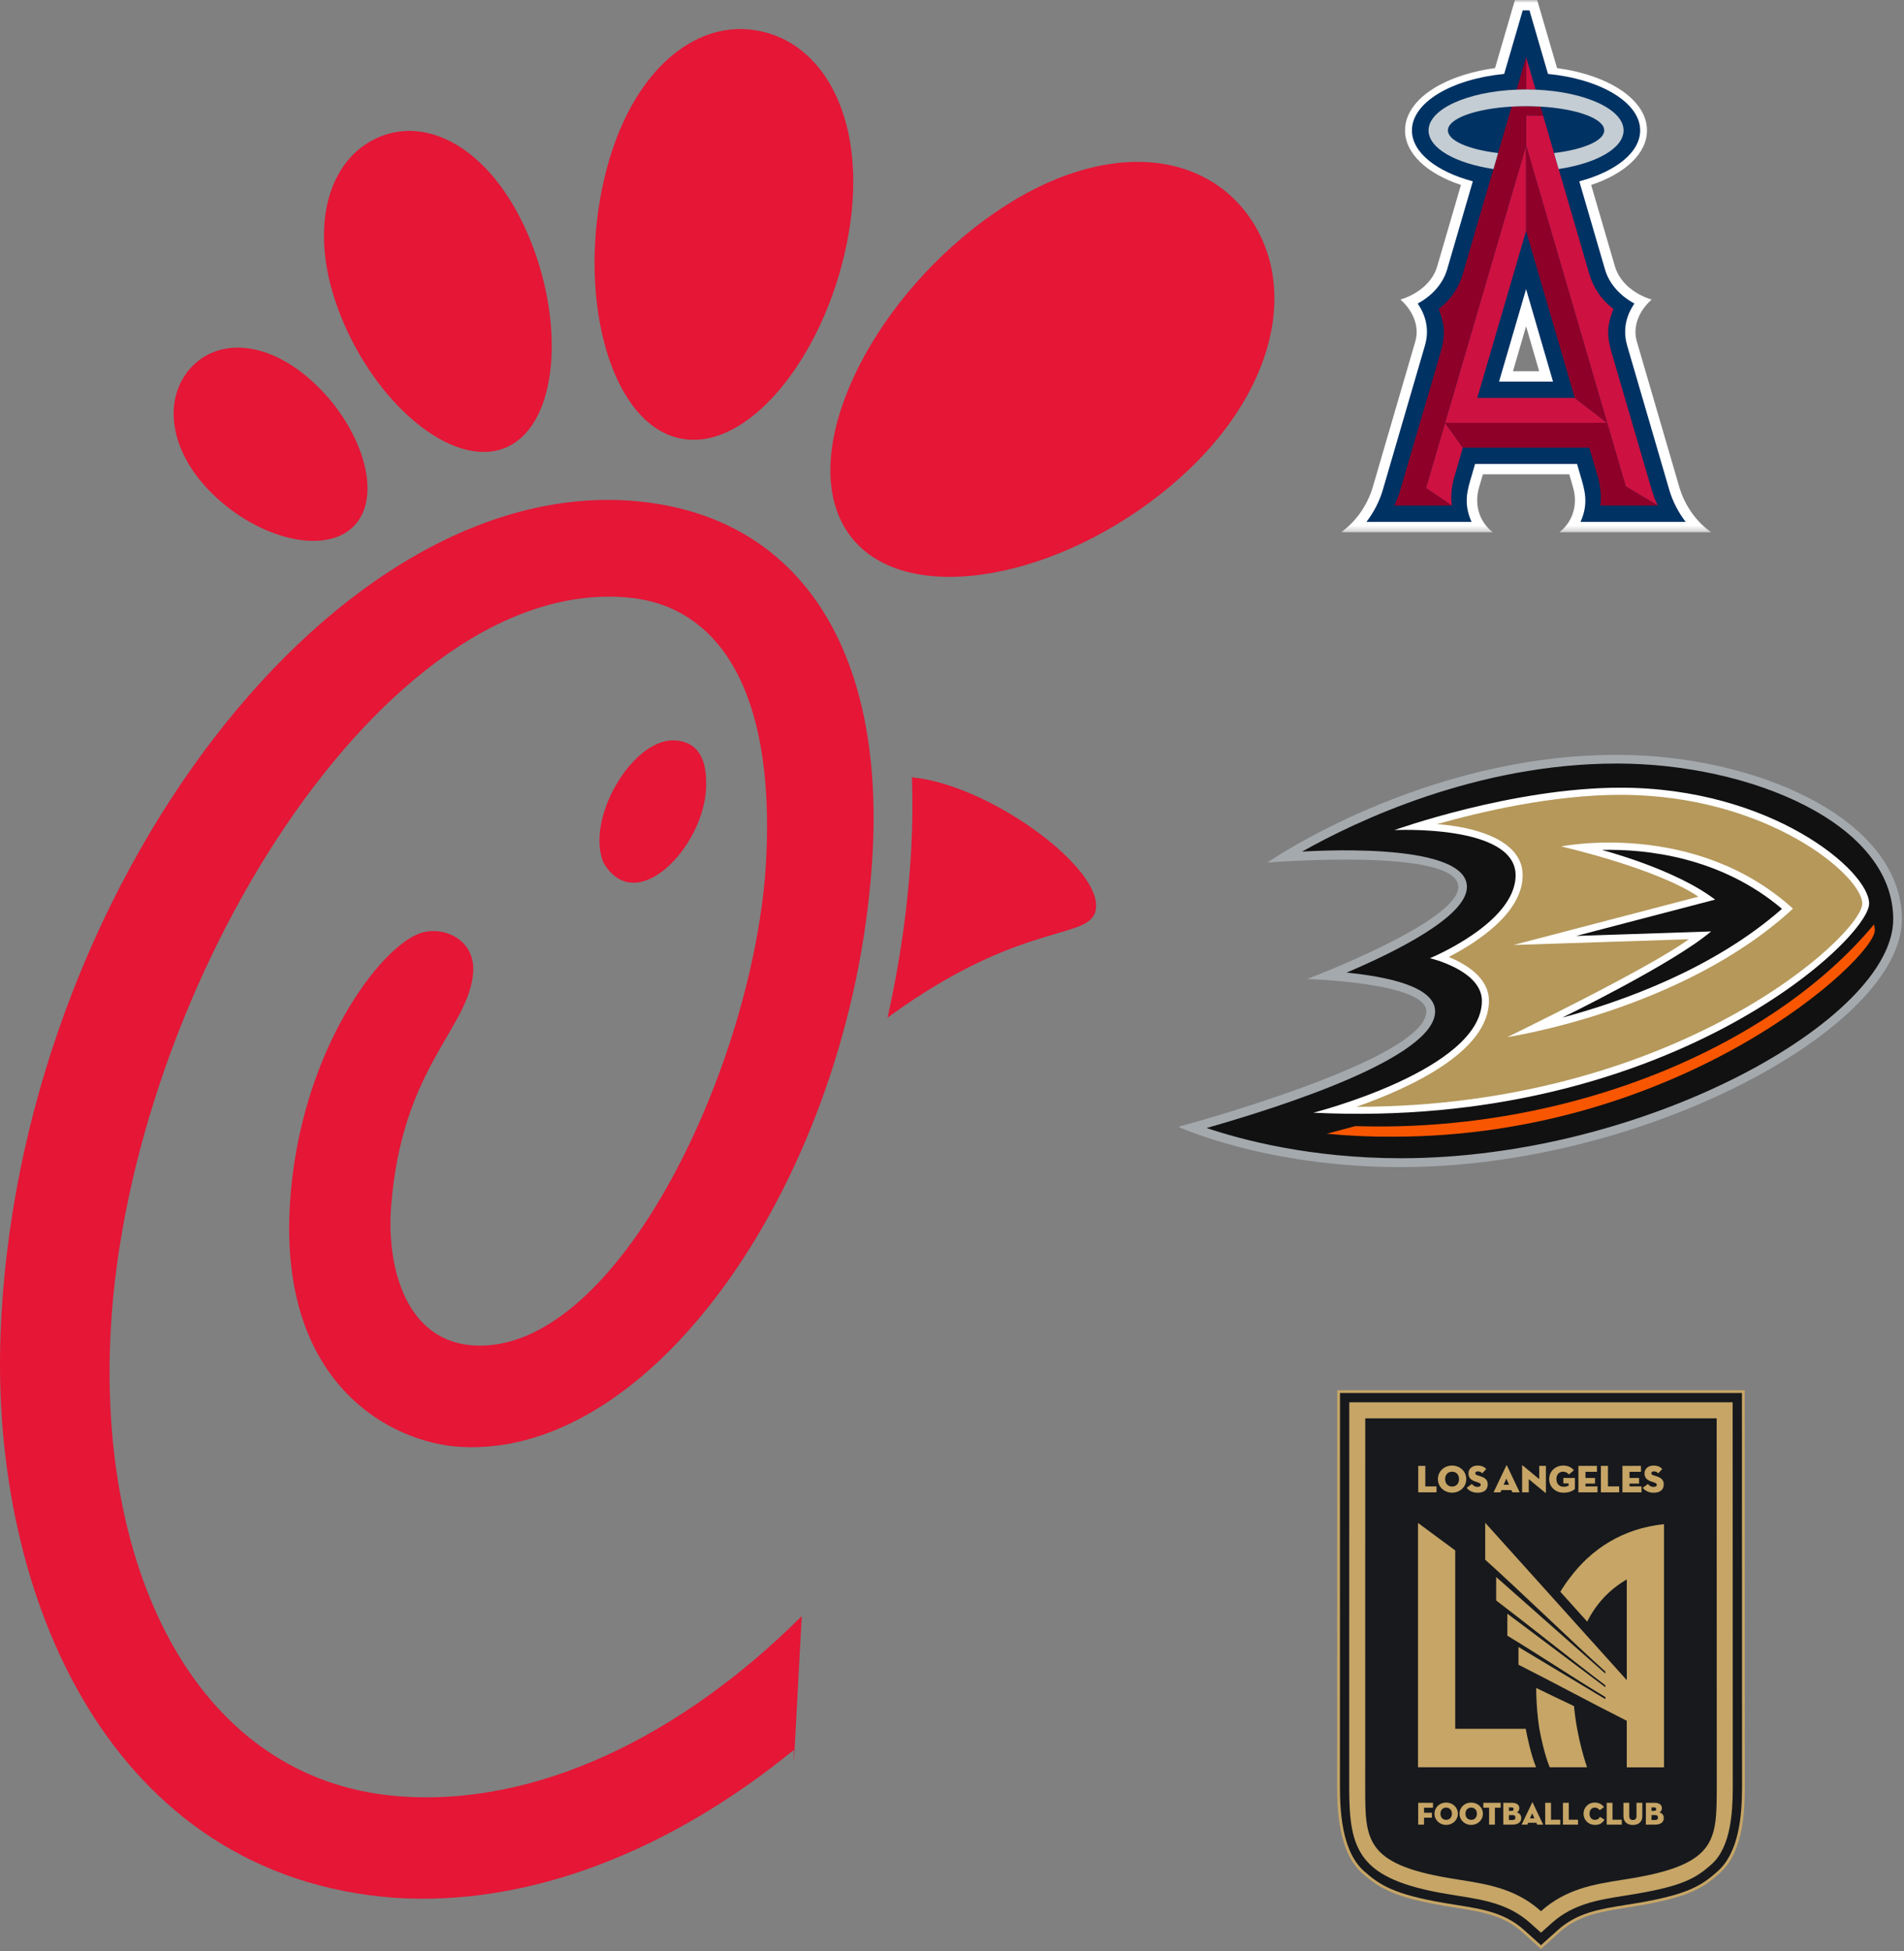 <svg width="328" height="336" viewBox="0 0 328 336" fill="none" xmlns="http://www.w3.org/2000/svg">
<rect x="0" y="0" width="328" height="336" fill="#808080" stroke="none"/>
<g clip-path="url(#clip0_2_40)">
<path d="M138.117 278.328C117.452 298.932 92.281 311.367 68.276 309.321C34.311 306.419 16.804 271.257 19.072 229.096C22.263 169.939 66.464 98.568 108.6 102.952C123.369 104.499 133.555 118.272 131.983 148.123C130.148 182.729 106.541 233.197 81.616 231.716C70.108 231.033 66.515 218.585 67.392 207.575C69.291 183.733 80.743 177.192 81.508 167.525C81.953 161.841 76.443 159.359 72.403 160.712C65.465 163.053 51.648 181.221 49.964 207.064C47.905 238.637 67.596 248.489 79.268 249.179C113.801 251.229 147.504 200.207 150.341 146.607C152.164 111.915 137.871 89.516 110.811 86.44C58.195 80.475 2.921 153.38 0.096 229.745C-1.601 275.405 19.261 323.199 67.917 326.835C91.161 328.413 115.485 318.733 136.765 301.367C136.757 302.141 136.753 302.899 136.757 303.604" fill="#E51636"/>
<path d="M64.648 23.901C55.899 28.152 52.791 40.807 59.232 55.692C65.661 70.58 78.803 81.121 87.547 76.896C96.303 72.641 97.353 55.195 90.917 40.303C84.48 25.432 73.396 19.665 64.648 23.901ZM131.289 5.432C119.663 2.739 107.753 12.76 103.727 32.439C99.679 52.108 105.313 72.788 116.944 75.455C128.563 78.133 141.807 61.808 145.833 42.133C149.873 22.46 142.92 8.093 131.289 5.432ZM121.651 135.412C121.432 145.683 109.607 158.216 103.96 148.563C100.881 141.173 108.62 127.727 115.784 127.499C121.56 127.499 121.697 132.96 121.651 135.412Z" fill="#E51636"/>
<path d="M188.823 155.928C188.823 148.745 170.224 135.143 157.088 133.867C157.243 137.745 157.213 141.733 156.996 145.879C156.481 155.673 155.075 165.559 152.9 175.263C177.037 157.573 188.823 162.433 188.823 155.928Z" fill="#E51636"/>
<path d="M215.259 37.423C206.383 24.781 187.171 24.009 167.76 39.292C148.351 54.579 137.281 79.183 146.156 91.856C155.032 104.499 180.487 100.405 199.912 85.116C219.313 69.828 224.129 50.095 215.259 37.423Z" fill="#E51636"/>
<path d="M32.433 63.849C27.947 69.441 29.339 78.521 37.484 85.883C45.623 93.267 56.927 95.659 61.431 90.075C65.932 84.488 61.919 73.025 53.783 65.661C45.641 58.281 36.956 58.267 32.433 63.849Z" fill="#E51636"/>
</g>
<g clip-path="url(#clip1_2_40)">
<path d="M265.463 335.652L262.24 332.756C259.006 329.853 255.218 329.249 250.832 328.549C250.183 328.448 249.503 328.338 248.796 328.218C240.574 326.827 237.798 325.371 234.686 322.633C231.776 320.073 230.358 315.287 230.35 308.002L230.359 239.419H300.56L300.582 308.004C300.554 313.041 300.033 319.255 296.212 322.642C293.44 325.099 291.109 326.701 282.13 328.219C281.545 328.319 280.969 328.412 280.402 328.503L280.109 328.55C275.715 329.249 271.923 329.852 268.688 332.755L265.463 335.652Z" fill="#C6A566"/>
<path d="M262.56 332.398L265.463 335.004L268.367 332.397C271.707 329.398 275.564 328.785 280.031 328.075L280.3 328.031C280.891 327.937 281.465 327.845 282.05 327.744C290.902 326.247 293.186 324.682 295.895 322.28C299.615 318.984 300.077 312.553 300.101 308.003L300.08 239.901H230.84L230.831 308.002C230.839 315.14 232.204 319.808 235.004 322.272C237.661 324.609 240.061 326.253 248.876 327.744C249.582 327.864 250.26 327.973 250.903 328.074C255.368 328.786 259.221 329.399 262.56 332.398Z" fill="#17191D"/>
<path d="M263.625 331.204C259.935 327.892 255.67 327.212 251.154 326.492C250.513 326.392 249.842 326.283 249.144 326.164C234.071 323.615 232.439 318.721 232.427 307.999L232.436 241.502H298.482L298.503 308.005C298.482 312.071 298.181 318.115 294.836 321.081C292.228 323.392 290.03 324.77 281.784 326.165C281.193 326.266 280.616 326.359 280.049 326.45L279.779 326.493C275.258 327.212 270.993 327.89 267.302 331.204L265.464 332.854L263.625 331.204Z" fill="#C6A566"/>
<path d="M295.728 244.265H235.191L235.182 307.997C235.193 316.758 235.179 321.001 249.606 323.441C250.291 323.558 250.951 323.663 251.586 323.763C256.302 324.515 261.171 325.292 265.463 329.146C269.757 325.29 274.629 324.515 279.342 323.765C279.987 323.662 280.643 323.558 281.324 323.441C295.753 321 295.701 316.758 295.747 308.005L295.728 244.265Z" fill="#17191D"/>
<path d="M259.547 252.337C259.532 252.337 259.517 252.347 259.507 252.371L257.293 257.013H258.484L258.651 256.624H260.364L260.538 257.013H261.795L259.588 252.371C259.578 252.347 259.562 252.337 259.547 252.337ZM262.235 252.348C262.221 252.354 262.215 252.371 262.215 252.391V257.013H263.36V254.738L266.215 257.092C266.289 257.152 266.309 257.132 266.309 257.079V252.452H265.164V254.738L262.309 252.378C262.272 252.348 262.25 252.342 262.235 252.348ZM250.149 252.399C248.839 252.399 247.708 253.357 247.708 254.732C247.708 256.107 248.839 257.073 250.149 257.073C251.46 257.073 252.591 256.107 252.591 254.732C252.591 253.357 251.46 252.399 250.149 252.399ZM254.525 252.399C253.715 252.399 252.973 252.861 252.973 253.759C252.973 254.51 253.441 254.913 254.103 255.134L254.637 255.314C254.938 255.415 255.085 255.509 255.085 255.703C255.085 255.958 254.871 256.066 254.51 256.066C254.055 256.066 253.782 255.845 253.561 255.57L252.677 256.233C252.958 256.609 253.541 257.079 254.564 257.079C255.768 257.079 256.29 256.476 256.29 255.638C256.29 254.994 255.981 254.557 255.072 254.255L254.47 254.054C254.25 253.98 254.15 253.894 254.15 253.72C254.15 253.538 254.296 253.404 254.59 253.404C254.951 253.404 255.153 253.538 255.34 253.733L256.035 253.002C255.767 252.687 255.327 252.399 254.525 252.399ZM269.297 252.399C267.986 252.399 266.876 253.357 266.876 254.732C266.876 256.107 267.987 257.073 269.325 257.073C270.335 257.073 270.882 256.79 271.304 256.442V254.537H269.317V255.476H270.221V255.865C270.027 255.959 269.78 256.045 269.338 256.045C268.535 256.045 268.12 255.449 268.12 254.732C268.12 254.015 268.528 253.458 269.271 253.458C269.726 253.458 270.045 253.652 270.273 253.947L271.124 253.21C270.729 252.701 270.099 252.399 269.297 252.399ZM284.847 252.399C284.038 252.399 283.295 252.861 283.295 253.759C283.295 254.51 283.763 254.913 284.425 255.134L284.959 255.314C285.261 255.415 285.409 255.509 285.409 255.703C285.409 255.958 285.195 256.066 284.834 256.066C284.379 256.066 284.104 255.845 283.884 255.57L283.001 256.233C283.282 256.609 283.863 257.079 284.886 257.079C286.09 257.079 286.612 256.476 286.612 255.638C286.612 254.994 286.305 254.557 285.396 254.255L284.791 254.054C284.571 253.98 284.471 253.894 284.471 253.72C284.471 253.538 284.619 253.404 284.913 253.404C285.274 253.404 285.474 253.538 285.661 253.733L286.358 253.002C286.09 252.687 285.648 252.399 284.846 252.399L284.847 252.399ZM244.318 252.451V257.013H247.468V255.985H245.536V252.451H244.318ZM271.913 252.451V257.013H275.196V255.985H273.129V255.51H274.774V254.537H273.129V253.477H275.102V252.451L271.913 252.451ZM275.784 252.451V257.013H278.936V255.985H277.002V252.451H275.784ZM279.496 252.451V257.013H282.781V255.985H280.714V255.51H282.359V254.537H280.714V253.477H282.687V252.451L279.496 252.451ZM250.149 253.458C250.912 253.458 251.347 254.014 251.347 254.732C251.347 255.449 250.912 256.013 250.149 256.013C249.387 256.013 248.952 255.449 248.952 254.732C248.952 254.014 249.387 253.458 250.149 253.458ZM259.494 254.651L259.96 255.711H259.038L259.494 254.651ZM255.857 262.258V268.615C261.479 273.65 270.823 282.729 276.558 287.885V288.224L257.744 271.594V275.635H257.746C263.469 279.981 270.755 285.847 276.558 290.252V290.575L259.668 277.906V281.699C265.286 285.087 271.139 289.022 276.558 292.268V292.634L261.585 283.647V286.699C268.195 290.042 273.709 293.065 280.242 296.355V298.251V304.375H286.655V262.492C279.512 263.228 274.1 266.811 270.435 271.738C269.844 272.497 269.3 273.298 268.797 274.133L273.427 279.279C274.963 276.195 277.236 273.765 280.242 272.014V286.854V289.354L255.857 262.258ZM244.275 262.282V304.355H264.62C263.747 302.243 263.104 299.162 262.834 297.739H250.689V267.014L244.275 262.282ZM264.641 290.7C264.639 293.392 264.888 295.822 265.177 297.731C265.446 299.154 266.089 302.241 266.963 304.355H273.396C273.396 304.355 271.673 299.553 271.155 293.826C271.067 293.784 270.979 293.743 270.892 293.702C268.906 292.761 266.868 291.794 264.641 290.7ZM263.989 310.384C263.977 310.384 263.964 310.394 263.956 310.414L262.131 314.239H263.113L263.249 313.918H264.662L264.805 314.239H265.841L264.021 310.414C264.013 310.394 264.002 310.384 263.989 310.384ZM249.131 310.437C248.05 310.437 247.118 311.227 247.118 312.36C247.118 313.493 248.05 314.29 249.131 314.29C250.211 314.29 251.143 313.493 251.143 312.36C251.143 311.227 250.211 310.437 249.131 310.437ZM253.442 310.437C252.362 310.437 251.43 311.227 251.43 312.36C251.43 313.493 252.362 314.29 253.442 314.29C254.523 314.29 255.455 313.493 255.455 312.36C255.455 311.227 254.523 310.437 253.442 310.437ZM274.696 310.437C273.693 310.437 272.798 311.227 272.798 312.36C272.798 313.493 273.697 314.288 274.75 314.288C275.511 314.288 276.03 314.018 276.399 313.393L275.627 312.896C275.467 313.194 275.23 313.416 274.745 313.416C274.171 313.416 273.825 312.952 273.825 312.36C273.825 311.769 274.159 311.31 274.711 311.31C275.185 311.31 275.418 311.536 275.562 311.757L276.317 311.242C276.002 310.778 275.506 310.437 274.696 310.437ZM244.311 310.48V314.239H245.316V313.044H246.676V312.199H245.316V311.325H246.86V310.48L244.311 310.48ZM255.531 310.48V311.325H256.524V314.239H257.526V311.325H258.52V310.48H255.531ZM258.971 310.48V314.239H260.569C261.501 314.239 262.059 313.83 262.059 313.112C262.059 312.537 261.712 312.243 261.304 312.127C261.546 312.011 261.733 311.819 261.733 311.398C261.733 310.824 261.248 310.48 260.504 310.48L258.971 310.48ZM266.189 310.48V314.239H268.784V313.393H267.191V310.48L266.189 310.48ZM269.247 310.48V314.239H271.844V313.393H270.251V310.48L269.247 310.48ZM276.785 310.48V314.239H279.382V313.393H277.787V310.48L276.785 310.48ZM279.668 310.48V312.785C279.668 313.796 280.358 314.295 281.295 314.295C282.232 314.295 282.921 313.796 282.921 312.785V310.48H281.917V312.774C281.917 313.199 281.719 313.442 281.295 313.442C280.87 313.442 280.671 313.199 280.671 312.774V310.48H279.668ZM283.532 310.48V314.239H285.13C286.062 314.239 286.62 313.83 286.62 313.112C286.62 312.537 286.273 312.243 285.865 312.127C286.107 312.011 286.294 311.819 286.294 311.398C286.294 310.824 285.809 310.48 285.065 310.48L283.532 310.48ZM259.941 311.276H260.438C260.659 311.276 260.745 311.404 260.745 311.581C260.745 311.757 260.647 311.868 260.427 311.868H259.941V311.276ZM284.503 311.276H284.999C285.22 311.276 285.309 311.404 285.309 311.581C285.309 311.757 285.209 311.868 284.988 311.868H284.503V311.276ZM249.13 311.31C249.759 311.31 250.118 311.769 250.118 312.36C250.118 312.952 249.759 313.416 249.13 313.416C248.502 313.416 248.143 312.952 248.143 312.36C248.143 311.769 248.502 311.31 249.13 311.31ZM253.442 311.31C254.07 311.31 254.427 311.769 254.427 312.36C254.427 312.952 254.07 313.416 253.442 313.416C252.813 313.416 252.454 312.952 252.454 312.36C252.454 311.769 252.813 311.31 253.442 311.31ZM263.944 312.293L264.33 313.166H263.569L263.944 312.293ZM259.942 312.597H260.547C260.927 312.597 261.055 312.758 261.055 313.018C261.055 313.278 260.933 313.442 260.547 313.442H259.942V312.597ZM284.503 312.597H285.11C285.491 312.597 285.616 312.758 285.616 313.018C285.616 313.278 285.496 313.442 285.11 313.442H284.503V312.597Z" fill="#C6A566"/>
</g>
<g clip-path="url(#clip2_2_40)">
<mask id="mask0_2_40" style="mask-type:luminance" maskUnits="userSpaceOnUse" x="231" y="0" width="69" height="92">
<path d="M299 0H231V91.662H299V0Z" fill="white"/>
</mask>
<g mask="url(#mask0_2_40)">
<path fill-rule="evenodd" clip-rule="evenodd" d="M268.629 91.662H294.791C292.376 90.023 290.24 87.153 289.288 83.867L281.975 58.811C281.184 56.113 282.47 53.416 284.525 51.592C281.607 50.694 279.018 48.675 278.206 45.882L274.107 31.855C279.932 29.909 283.725 26.464 283.725 22.461C283.725 17.234 277.249 12.953 268.231 11.729L264.805 0H260.973L257.551 11.731C248.529 12.956 242.044 17.234 242.044 22.461C242.044 26.464 245.847 29.909 251.676 31.855L247.581 45.882C246.773 48.675 244.176 50.694 241.257 51.592C243.309 53.416 244.603 56.113 243.812 58.811L236.495 83.867C235.526 87.153 233.407 90.023 231 91.662H257.162C255.021 90.023 253.854 87.153 254.814 83.867L255.457 81.688H270.338L270.972 83.867C271.929 87.153 270.761 90.023 268.629 91.662ZM260.639 63.939L262.897 56.186L265.152 63.939H260.639Z" fill="white"/>
<path fill-rule="evenodd" clip-rule="evenodd" d="M290.392 89.885C289.14 88.257 288.15 86.361 287.566 84.374L280.299 59.483C279.152 55.533 281.28 52.725 281.559 52.277C279.034 50.913 277.186 48.833 276.483 46.377L272.063 31.228C278.298 29.57 282.549 26.27 282.549 22.46C282.549 17.643 275.718 13.622 266.67 12.733L263.476 1.782H262.317L259.124 12.733C250.068 13.62 243.232 17.641 243.232 22.46C243.232 26.27 247.488 29.57 253.723 31.228L249.302 46.377C248.587 48.833 246.747 50.913 244.222 52.277C244.506 52.725 246.637 55.533 245.479 59.483L238.215 84.374C237.636 86.361 236.642 88.257 235.39 89.885H253.506C252.047 86.663 252.813 84.314 253.468 82.104L254.111 79.903H271.674L272.32 82.104C272.963 84.315 273.733 86.663 272.274 89.885M258.239 65.721L262.896 49.798L267.537 65.721H258.239Z" fill="#003263"/>
<path fill-rule="evenodd" clip-rule="evenodd" d="M267.706 26.358H267.71L265.38 18.361L265.836 19.953C264.885 19.9 263.899 19.864 262.896 19.864V25.052L276.851 72.816L280.057 83.772L285.573 87.068C285.188 86.232 284.841 85.375 284.579 84.496L277.633 60.76C276.542 57.05 277.143 55.449 277.934 53.211C275.848 51.612 274.461 49.532 273.784 47.188L268.514 29.109L268.501 29.112M264.53 15.442L262.897 9.85V15.406C263.447 15.406 263.993 15.421 264.53 15.442ZM245.643 84.061L250.102 87.068C249.861 85.571 250.089 83.601 250.516 82.203L251.997 77.093L248.934 72.816M254.484 68.534L262.897 39.772V25.053L248.934 72.816H276.852L271.286 68.534" fill="#CD1141"/>
<path fill-rule="evenodd" clip-rule="evenodd" d="M262.897 39.772L271.286 68.534L276.852 72.816L262.897 25.053M285.574 87.068L280.058 83.772L276.851 72.816H248.934L262.897 25.053L262.897 19.864C263.9 19.864 264.885 19.901 265.837 19.953L265.38 18.361C265.257 18.352 265.131 18.348 265.004 18.344C264.318 18.308 263.617 18.287 262.897 18.287C262.047 18.287 261.218 18.314 260.41 18.361L258.076 26.358L257.28 29.111L257.272 29.109L251.997 47.188C251.32 49.532 249.946 51.612 247.848 53.21C248.634 55.449 249.239 57.05 248.152 60.76L241.198 84.496C240.936 85.375 240.606 86.231 240.2 87.068H250.103L245.644 84.061L248.935 72.816L251.998 77.092H273.786L275.287 82.203C275.685 83.601 275.914 85.571 275.685 87.068M262.897 9.851L261.264 15.443C261.802 15.422 262.347 15.407 262.897 15.407" fill="#8F0028"/>
<path fill-rule="evenodd" clip-rule="evenodd" d="M258.076 26.358C253.021 25.754 249.429 24.231 249.429 22.459C249.429 20.42 254.158 18.721 260.41 18.361C261.218 18.314 262.047 18.287 262.897 18.287C263.617 18.287 264.318 18.308 265.004 18.344C265.131 18.348 265.258 18.352 265.38 18.361C271.628 18.722 276.361 20.416 276.361 22.46C276.361 24.232 272.766 25.754 267.711 26.358H267.707L268.502 29.112L268.515 29.109C275.025 28.134 279.694 25.534 279.694 22.459C279.694 18.8 273.037 15.787 264.53 15.442C263.993 15.421 263.447 15.406 262.897 15.406C262.347 15.406 261.802 15.421 261.264 15.442C252.741 15.786 246.096 18.8 246.096 22.459C246.096 25.534 250.757 28.136 257.271 29.109L257.28 29.112" fill="#C4CDD3"/>
</g>
</g>
<g clip-path="url(#clip3_2_40)">
<path d="M278.538 130C245.005 130 218.315 148.558 218.315 148.558C218.315 148.558 251.226 145.864 251.226 152.749C251.226 158.795 225.158 168.613 225.158 168.613C225.158 168.613 245.716 169.182 245.716 174.18C245.716 182.651 203 194.056 203 194.056C203 194.056 217.96 201 241.332 201C283.219 201 327.624 176.994 327.624 158.316C327.624 141.105 302.651 130 278.538 130Z" fill="#A4A9AD"/>
<path d="M278.538 131.497C254.336 131.497 233.541 141.464 224.299 146.672C224.299 146.672 252.707 144.637 252.707 152.749C252.707 157.807 240.503 163.884 231.971 167.505C238.962 168.194 247.227 169.9 247.227 174.18C247.227 182.083 221.04 190.524 207.858 194.265C213.812 196.271 225.691 199.473 241.332 199.473C283.426 199.473 326.142 175.527 326.142 158.316C326.142 141.763 301.437 131.497 278.538 131.497Z" fill="#111111"/>
<path d="M233.512 193.936L228.565 195.253C232.345 195.619 236.142 195.789 239.94 195.762C289.854 195.762 322.973 165.081 322.973 160.202C322.971 159.867 322.921 159.534 322.825 159.214C305.14 180.466 270.007 195.133 233.512 193.936Z" fill="#F95602"/>
<path d="M279.16 135.657C260.498 135.657 240.206 142.961 240.206 142.961C240.206 142.961 261.09 141.913 261.09 150.743C261.09 158.975 246.338 165.021 246.338 165.021C246.338 165.021 255.284 167.116 255.284 172.355C255.284 184.238 226.254 191.631 226.254 191.631C287.188 194.624 321.995 161.699 321.995 155.622C321.995 149.935 305.051 135.657 279.16 135.657Z" fill="white"/>
<path d="M279.16 136.884C267.459 136.884 255.018 139.818 247.523 141.943C247.523 141.943 262.305 142.542 262.305 150.743C262.305 157.388 254.04 162.507 249.567 164.812C252.5 166.009 256.499 168.374 256.499 172.355C256.499 181.215 242.547 187.5 233.66 190.613C288.936 190.613 320.81 160.92 320.81 155.622C320.81 150.803 304.429 136.884 279.16 136.884Z" fill="#B5985A"/>
<path d="M268.941 145.774C268.941 145.774 285.263 149.486 292.58 154.425L260.735 162.746L290.921 161.758C284.196 166.727 259.669 178.61 259.669 178.61C259.669 178.61 289.825 174.091 308.872 156.49C291.928 141.105 268.941 145.774 268.941 145.774Z" fill="white"/>
<path d="M275.932 146.373C275.932 146.373 288.551 149.636 295.453 154.934L271.518 161.19L294.772 160.411C288.255 165.949 269.118 175.258 269.118 175.258C279.19 172.564 295.098 166.967 306.976 156.52C296.401 147.57 283.604 146.194 275.932 146.373Z" fill="#111111"/>
</g>
<defs>
<clipPath id="clip0_2_40">
<rect width="219.54" height="322.001" fill="white" transform="translate(0 5)"/>
</clipPath>
<clipPath id="clip1_2_40">
<rect width="71" height="97" fill="white" transform="translate(230 239)"/>
</clipPath>
<clipPath id="clip2_2_40">
<rect width="68" height="92" fill="white" transform="translate(231)"/>
</clipPath>
<clipPath id="clip3_2_40">
<rect width="125" height="71" fill="white" transform="translate(203 130)"/>
</clipPath>
</defs>
</svg>
